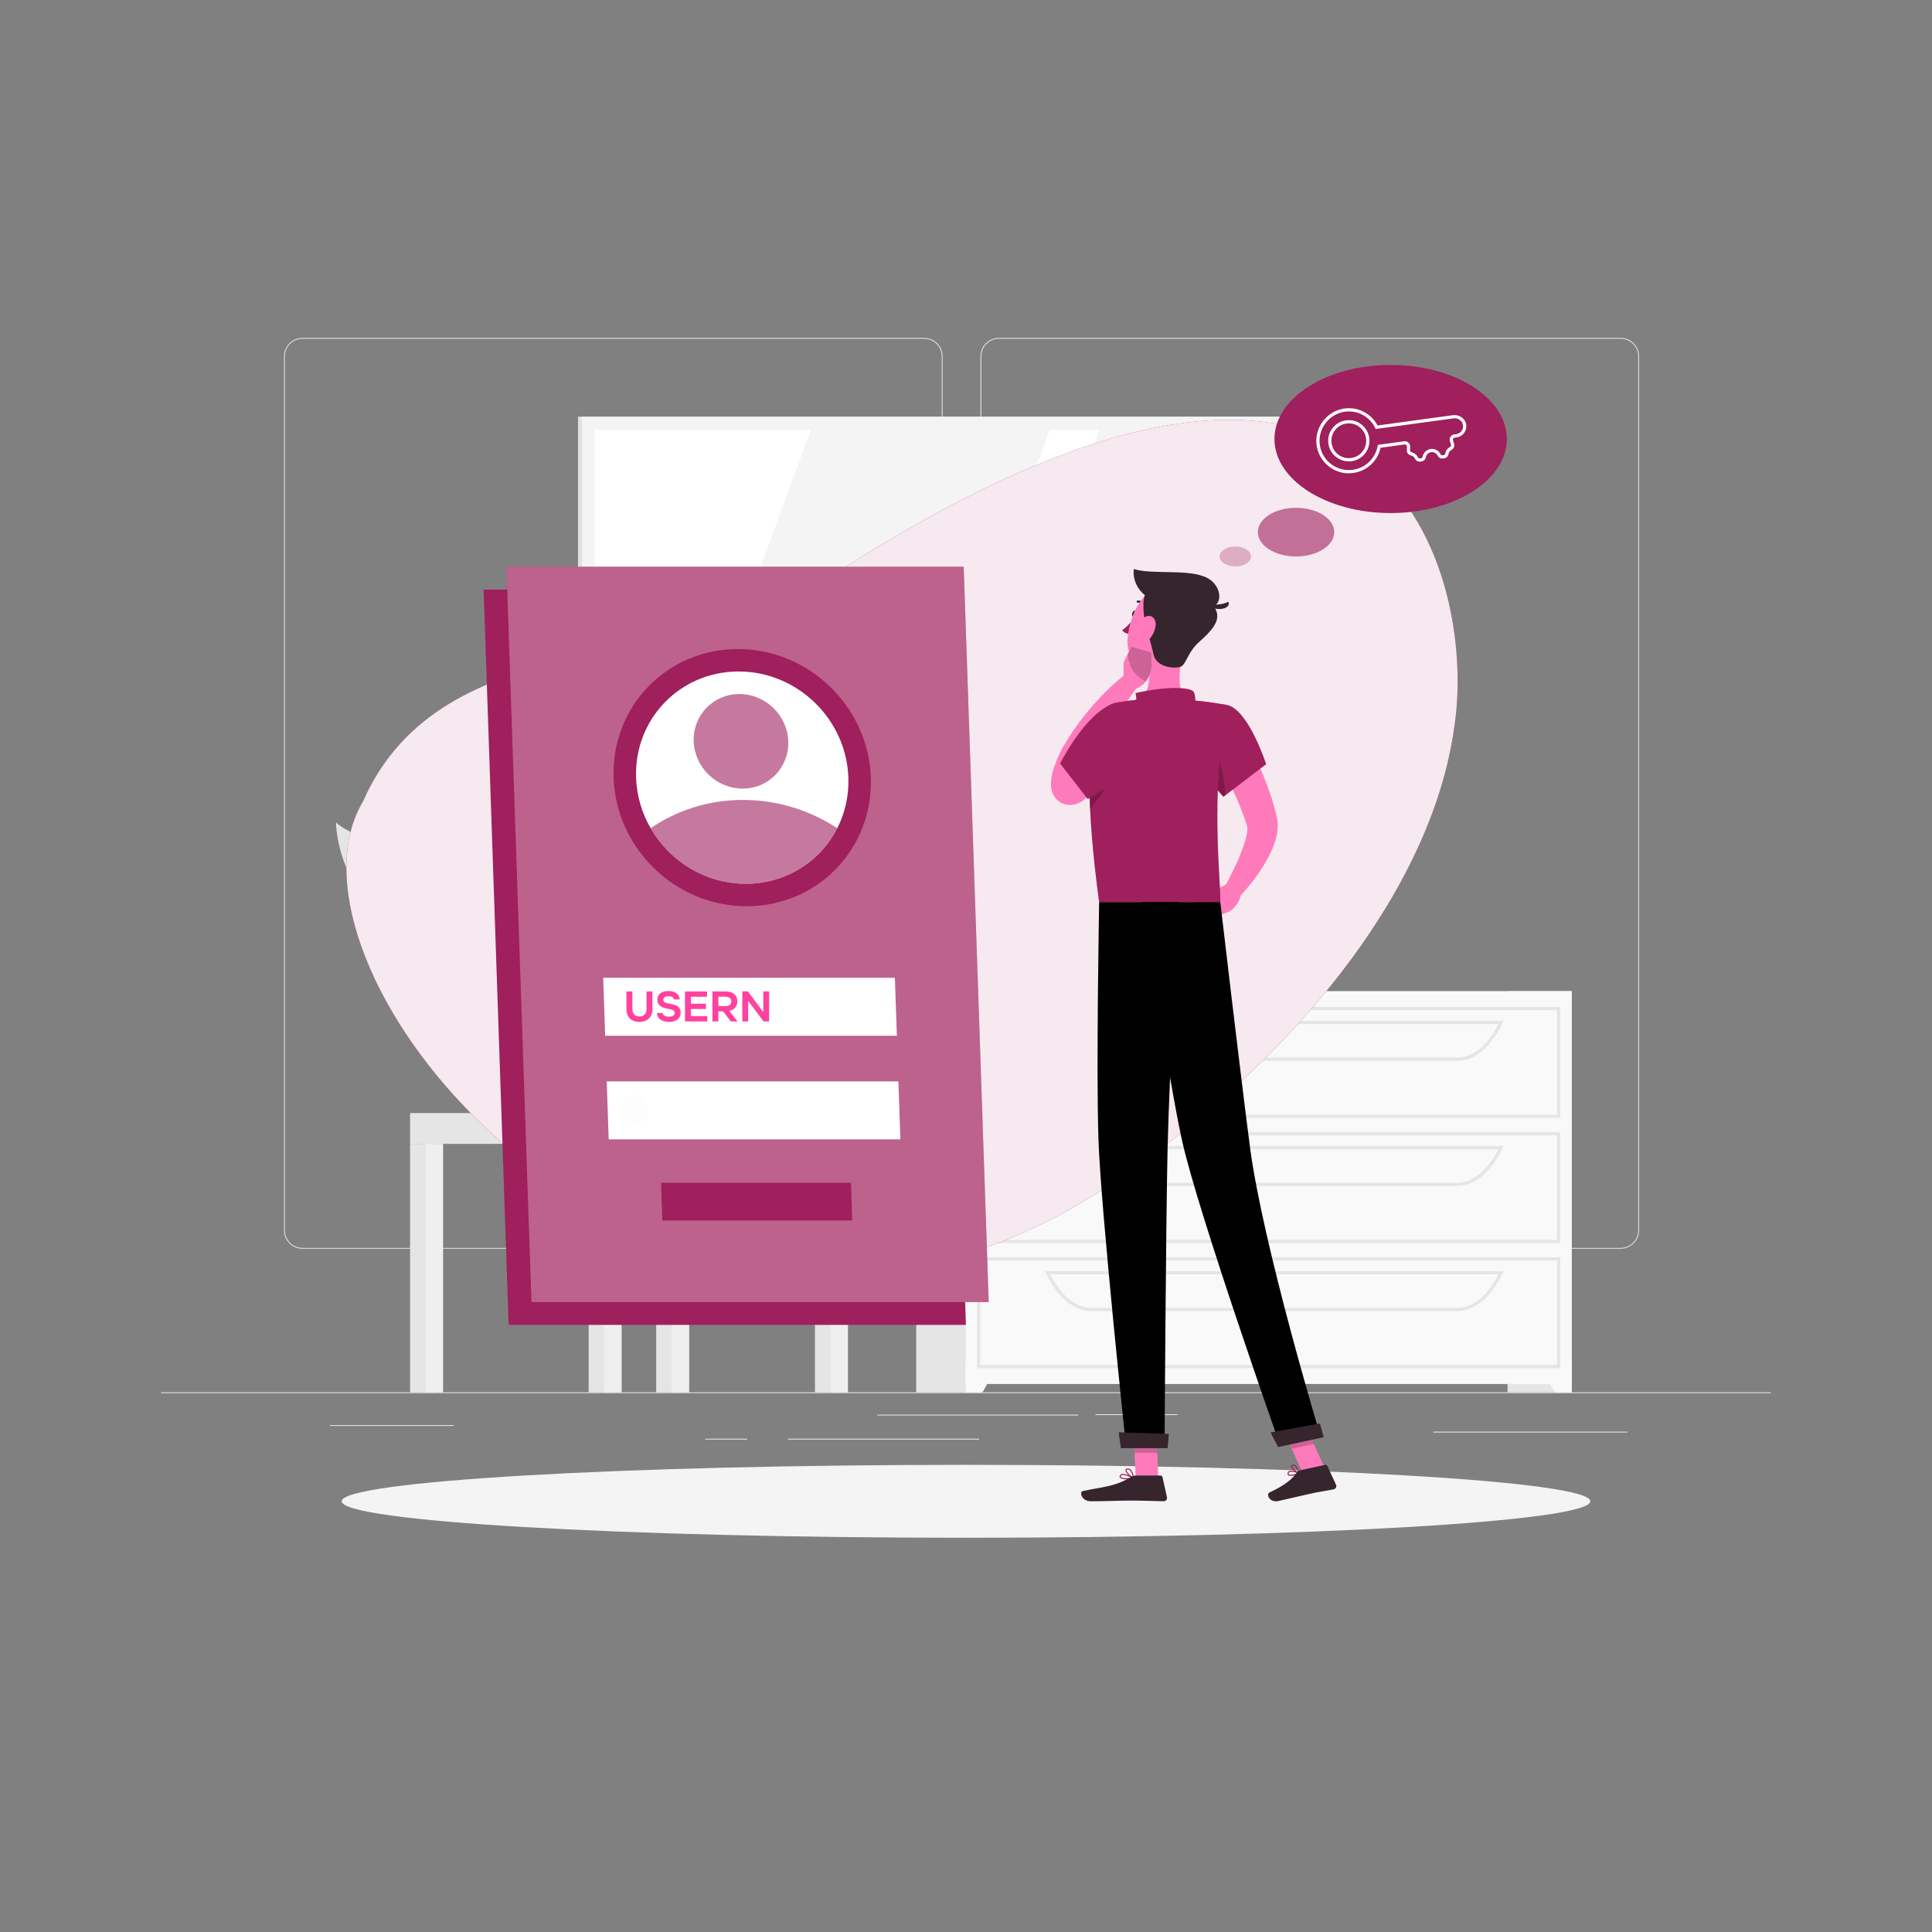 <svg width="160" height="160" viewBox="0 0 160 160" fill="none" xmlns="http://www.w3.org/2000/svg">
    <rect x="0" y="0" width="160" height="160" fill="#808080" stroke="none"/>
    <mask id="mask0_9_535" style="mask-type:luminance" maskUnits="userSpaceOnUse" x="0" y="0" width="160" height="160">
        <path d="M160 0H0V160H160V0Z" fill="white"/>
    </mask>
    <g mask="url(#mask0_9_535)">
        <path d="M146.667 115.373H13.334V115.306H146.667V115.373Z" fill="#EAEAEA"/>
        <path d="M90.723 117.189H97.512V117.122H90.723V117.189Z" fill="#EAEAEA"/>
        <path d="M118.697 118.632H134.786V118.565H118.697V118.632Z" fill="#EAEAEA"/>
        <path d="M72.656 117.222H89.279V117.155H72.656V117.222Z" fill="#EAEAEA"/>
        <path d="M58.4 119.217H61.878V119.15H58.4V119.217Z" fill="#EAEAEA"/>
        <path d="M65.256 119.217H81.09V119.15H65.256V119.217Z" fill="#EAEAEA"/>
        <path d="M27.322 118.091H37.577V118.025H27.322V118.091Z" fill="#EAEAEA"/>
        <path d="M76.539 103.413H25.046C24.206 103.413 23.523 102.731 23.523 101.891V29.509C23.523 28.67 24.206 27.987 25.046 27.987H76.539C77.378 27.987 78.061 28.67 78.061 29.509V101.891C78.061 102.731 77.378 103.413 76.539 103.413ZM25.046 28.054C24.243 28.054 23.59 28.707 23.59 29.509V101.891C23.59 102.694 24.243 103.347 25.046 103.347H76.539C77.341 103.347 77.994 102.694 77.994 101.891V29.509C77.994 28.707 77.341 28.054 76.539 28.054H25.046Z" fill="#EAEAEA"/>
        <path d="M134.216 103.413H82.723C81.884 103.413 81.201 102.731 81.201 101.891V29.509C81.201 28.67 81.884 27.987 82.723 27.987H134.216C135.056 27.987 135.738 28.67 135.738 29.509V101.891C135.738 102.731 135.056 103.413 134.216 103.413ZM82.723 28.054C81.921 28.054 81.268 28.707 81.268 29.509V101.891C81.268 102.694 81.921 103.347 82.723 103.347H134.216C135.019 103.347 135.672 102.694 135.672 101.891V29.509C135.672 28.707 135.019 28.054 134.216 28.054H82.723Z" fill="#EAEAEA"/>
        <path d="M65.588 92.178H47.882L46.807 79.778H64.514L65.588 92.178Z" fill="#E5E5E5"/>
        <path d="M66.506 92.178H48.8L47.725 79.778H65.431L66.506 92.178Z" fill="#EFEFEF"/>
        <path d="M51.219 89.515L50.629 82.441H63.01L63.6 89.515H51.219Z" fill="white"/>
        <path d="M69.57 115.306H67.492V92.178H69.57V115.306Z" fill="#E5E5E5"/>
        <path d="M70.226 115.306H68.783V92.178H70.226V115.306Z" fill="#EFEFEF"/>
        <path d="M50.115 94.73H70.224V92.178H50.115V94.73Z" fill="#EFEFEF"/>
        <path d="M50.828 115.306H48.75V94.73H50.828V115.306Z" fill="#E5E5E5"/>
        <path d="M51.482 115.306H50.039V94.73H51.482V115.306Z" fill="#EFEFEF"/>
        <path d="M36.038 115.306H33.961V94.73H36.038V115.306Z" fill="#E5E5E5"/>
        <path d="M36.695 115.306H35.252V94.73H36.695V115.306Z" fill="#EFEFEF"/>
        <path d="M56.421 115.306H54.344V94.73H56.421V115.306Z" fill="#E5E5E5"/>
        <path d="M57.077 115.306H55.635V94.73H57.077V115.306Z" fill="#EFEFEF"/>
        <path d="M50.116 94.73H33.961V92.178H50.116V94.73Z" fill="#E5E5E5"/>
        <path d="M110.357 69.298H47.869V34.51H110.357V69.298Z" fill="#E0E0E0"/>
        <path d="M113.79 69.298H48.185V34.51H113.79V69.298Z" fill="#F4F4F4"/>
        <path d="M112.716 68.227V35.582H49.256V68.227H112.716Z" fill="white"/>
        <path d="M74.951 68.227L86.932 35.582H67.159L55.178 68.227H74.951Z" fill="#F4F4F4"/>
        <path d="M93.985 68.227L105.966 35.582H91.049L79.068 68.227H93.985Z" fill="#F4F4F4"/>
        <path d="M130.161 115.306H124.85V82.081H130.161V115.306Z" fill="#E5E5E5"/>
        <path d="M128.765 115.306H130.162V112.748H127.301L128.765 115.306Z" fill="#F9F9F9"/>
        <path d="M81.187 115.306H75.875V82.081H81.187V115.306Z" fill="#E5E5E5"/>
        <path d="M130.163 114.616H79.969V82.081H130.163V114.616Z" fill="#F9F9F9"/>
        <path d="M129.212 92.578H80.918V83.39H129.212V92.578ZM81.185 92.312H128.945V83.656H81.185V92.312Z" fill="#E5E5E5"/>
        <path d="M120.71 87.851H90.358C88.948 87.851 87.591 86.714 86.635 84.731L86.543 84.54H124.525L124.433 84.731C123.477 86.714 122.12 87.851 120.71 87.851ZM86.97 84.807C87.872 86.575 89.099 87.584 90.358 87.584H120.71C121.969 87.584 123.196 86.575 124.098 84.807H86.97Z" fill="#E5E5E5"/>
        <path d="M81.366 115.306H79.969V112.748H82.83L81.366 115.306Z" fill="#F9F9F9"/>
        <path d="M129.212 102.943H80.918V93.754H129.212V102.943ZM81.185 102.676H128.945V94.02H81.185V102.676Z" fill="#E5E5E5"/>
        <path d="M120.71 98.215H90.358C88.948 98.215 87.591 97.078 86.635 95.096L86.543 94.904H124.525L124.433 95.096C123.477 97.078 122.12 98.215 120.71 98.215ZM86.97 95.171C87.872 96.939 89.099 97.948 90.358 97.948H120.71C121.969 97.948 123.196 96.939 124.098 95.171H86.97Z" fill="#E5E5E5"/>
        <path d="M129.212 113.307H80.918V104.118H129.212V113.307ZM81.185 113.041H128.945V104.385H81.185V113.041Z" fill="#E5E5E5"/>
        <path d="M120.71 108.579H90.358C88.948 108.579 87.591 107.443 86.635 105.46L86.543 105.269H124.525L124.433 105.46C123.477 107.443 122.12 108.579 120.71 108.579ZM86.97 105.535C87.872 107.304 89.099 108.313 90.358 108.313H120.71C121.969 108.313 123.196 107.304 124.098 105.535H86.97Z" fill="#E5E5E5"/>
        <path d="M45.596 86.475V87.12H45.183L44.842 92.178H39.82L39.479 87.12H39.066V86.475H45.596Z" fill="#E5E5E5"/>
        <path d="M43.942 73.923C43.529 70.91 39.464 70.05 34.304 69.939C29.395 69.835 27.822 68.097 27.822 68.097C27.822 68.097 27.838 75.132 34.912 77.679C41.63 80.097 44.356 76.941 43.942 73.923Z" fill="#E5E5E5"/>
        <path d="M41.434 80.753C41.52 79.514 43.498 77.237 48.257 78.272C51.698 79.02 52.977 77.237 52.977 77.237C52.977 77.237 52.658 82.271 47.483 83.785C42.569 85.222 41.282 82.932 41.434 80.753Z" fill="#E5E5E5"/>
        <path d="M42.52 88.374C42.572 88.374 42.624 88.352 42.66 88.309C43.005 87.902 42.723 86.925 42.333 85.574C41.831 83.84 41.208 81.681 41.736 80.114C42.034 79.229 42.403 78.449 42.76 77.694C43.507 76.115 44.152 74.751 43.614 73.326C43.578 73.231 43.472 73.183 43.377 73.219C43.283 73.255 43.235 73.361 43.27 73.455C43.753 74.734 43.168 75.971 42.428 77.538C42.083 78.266 41.693 79.091 41.388 79.996C40.823 81.673 41.464 83.892 41.98 85.676C42.284 86.727 42.598 87.815 42.38 88.072C42.315 88.15 42.324 88.266 42.402 88.331C42.436 88.36 42.478 88.374 42.52 88.374Z" fill="#E5E5E5"/>
        <path d="M120.492 59.818C118.681 74.276 106.013 88.712 92.083 98.009C56.072 122.226 21.28 81.132 30.059 66.372C36.649 51.4 57.202 55.513 65.945 49.627C115.089 16.315 122.197 47.719 120.492 59.818Z" fill="#A01F5D"/>
        <g opacity="0.9">
            <path d="M120.492 59.818C118.681 74.276 106.013 88.712 92.083 98.009C56.072 122.226 21.28 81.132 30.059 66.372C36.649 51.4 57.202 55.513 65.945 49.627C115.089 16.315 122.197 47.719 120.492 59.818Z" fill="white"/>
        </g>
        <path d="M131.704 124.33C131.704 125.998 108.556 127.35 80.001 127.35C51.445 127.35 28.297 125.998 28.297 124.33C28.297 122.663 51.445 121.311 80.001 121.311C108.556 121.311 131.704 122.663 131.704 124.33Z" fill="#F4F4F4"/>
        <path d="M79.99 109.722H42.123L40.051 48.824H77.917L79.99 109.722Z" fill="#A01F5D"/>
        <path d="M81.881 107.831H44.014L41.941 46.933H79.808L81.881 107.831Z" fill="#A01F5D"/>
        <g opacity="0.3">
            <path d="M81.881 107.831H44.014L41.941 46.933H79.808L81.881 107.831Z" fill="white"/>
        </g>
        <path d="M72.12 64.401C72.32 70.284 67.713 75.052 61.831 75.052C55.948 75.052 51.017 70.284 50.817 64.401C50.616 58.518 55.223 53.75 61.106 53.75C66.988 53.75 71.919 58.518 72.12 64.401Z" fill="#A01F5D"/>
        <path d="M70.259 64.4C70.31 65.918 69.974 67.344 69.339 68.588C67.949 71.328 65.109 73.191 61.767 73.191C58.425 73.191 55.458 71.328 53.882 68.588C53.162 67.344 52.729 65.918 52.677 64.4C52.511 59.544 56.313 55.609 61.169 55.609C66.024 55.609 70.093 59.544 70.259 64.4Z" fill="white"/>
        <g opacity="0.6">
            <path d="M69.34 68.587C67.95 71.327 65.11 73.191 61.768 73.191C58.426 73.191 55.459 71.327 53.883 68.587C56.045 67.109 58.672 66.246 61.531 66.246C64.391 66.246 67.076 67.109 69.34 68.587Z" fill="#A01F5D"/>
        </g>
        <g opacity="0.6">
            <path d="M65.281 61.392C65.354 63.555 63.661 65.308 61.498 65.308C59.336 65.308 57.523 63.555 57.449 61.392C57.376 59.23 59.069 57.477 61.232 57.477C63.394 57.477 65.207 59.23 65.281 61.392Z" fill="#A01F5D"/>
        </g>
        <path d="M74.275 85.777H50.118L49.955 80.977H74.111L74.275 85.777Z" fill="white"/>
        <path d="M74.566 94.357H50.41L50.246 89.557H74.402L74.566 94.357Z" fill="white"/>
        <path d="M70.578 101.078H54.854L54.748 97.954H70.472L70.578 101.078Z" fill="#A01F5D"/>
        <g opacity="0.01">
            <path d="M52.534 90.641C53.196 90.641 53.734 91.179 53.734 91.841C53.734 92.503 53.196 93.041 52.534 93.041C51.872 93.041 51.334 92.503 51.334 91.841C51.334 91.179 51.872 90.641 52.534 90.641Z" fill="#A01F5D"/>
        </g>
        <path d="M52.954 84.632C53.557 84.632 54.032 84.285 54.032 83.576V82.107H53.544V83.52C53.544 83.979 53.314 84.179 52.957 84.179C52.6 84.179 52.373 83.979 52.373 83.52V82.107H51.877V83.576C51.877 84.285 52.352 84.632 52.954 84.632Z" fill="#FF429E"/>
        <path d="M55.407 84.195C55.087 84.195 54.901 84.085 54.874 83.891H54.397C54.434 84.352 54.807 84.629 55.402 84.629C55.98 84.629 56.37 84.371 56.37 83.861C56.37 83.493 56.164 83.264 55.66 83.165L55.38 83.107C55.077 83.051 54.935 82.973 54.935 82.792C54.935 82.6 55.098 82.501 55.364 82.501C55.618 82.501 55.788 82.597 55.821 82.768H56.295C56.252 82.349 55.93 82.069 55.359 82.069C54.773 82.069 54.442 82.352 54.442 82.792C54.442 83.171 54.676 83.416 55.186 83.515L55.463 83.571C55.764 83.629 55.874 83.728 55.874 83.891C55.874 84.083 55.693 84.195 55.407 84.195Z" fill="#FF429E"/>
        <path d="M58.573 84.589V84.149H57.221V83.56H58.467V83.123H57.221V82.547H58.554V82.107H56.73V84.589H58.573Z" fill="#FF429E"/>
        <path d="M59.493 83.32V82.544H60.071C60.394 82.544 60.565 82.685 60.565 82.931C60.565 83.181 60.394 83.32 60.071 83.32H59.493ZM59.493 83.757H59.885L60.525 84.589H61.079L60.407 83.72C60.834 83.621 61.063 83.32 61.063 82.931C61.063 82.448 60.738 82.107 60.117 82.107H59.002V84.589H59.493V83.757Z" fill="#FF429E"/>
        <path d="M61.477 82.104V84.589H61.962V82.885L63.234 84.592H63.695V82.107H63.213V83.813L61.938 82.104H61.477Z" fill="#FF429E"/>
        <g opacity="0.3">
            <path d="M103.601 46.085C103.601 46.542 103.019 46.912 102.302 46.912C101.585 46.912 101.004 46.542 101.004 46.085C101.004 45.628 101.585 45.257 102.302 45.257C103.019 45.257 103.601 45.628 103.601 46.085Z" fill="#A01F5D"/>
        </g>
        <g opacity="0.6">
            <path d="M110.496 44.069C110.496 45.182 109.08 46.085 107.333 46.085C105.586 46.085 104.17 45.182 104.17 44.069C104.17 42.955 105.586 42.053 107.333 42.053C109.08 42.053 110.496 42.955 110.496 44.069Z" fill="#A01F5D"/>
        </g>
        <path d="M124.791 36.355C124.791 39.743 120.482 42.489 115.168 42.489C109.853 42.489 105.545 39.743 105.545 36.355C105.545 32.968 109.853 30.222 115.168 30.222C120.482 30.222 124.791 32.968 124.791 36.355Z" fill="#A01F5D"/>
        <path d="M111.514 39.19C110.98 39.153 110.471 38.958 110.039 38.619C109.461 38.165 109.1 37.51 109.024 36.777C108.879 35.376 109.893 34.058 111.284 33.84C112.429 33.66 113.542 34.219 114.082 35.237L120.332 34.383C120.838 34.314 121.326 34.646 121.417 35.124C121.465 35.378 121.409 35.633 121.258 35.843C121.107 36.052 120.884 36.187 120.628 36.221L120.464 36.244C120.415 36.25 120.374 36.277 120.348 36.318C120.321 36.359 120.315 36.409 120.329 36.456L120.418 36.746C120.479 36.942 120.396 37.153 120.22 37.246C120.083 37.319 119.983 37.453 119.955 37.606C119.921 37.793 119.785 37.93 119.61 37.954L119.481 37.971C119.307 37.995 119.139 37.9 119.055 37.729C118.957 37.53 118.743 37.416 118.522 37.446C118.3 37.476 118.123 37.644 118.081 37.862C118.046 38.05 117.91 38.186 117.736 38.209L117.61 38.227C117.437 38.25 117.268 38.155 117.184 37.985C117.115 37.845 116.983 37.742 116.831 37.709C116.636 37.666 116.499 37.486 116.505 37.28L116.513 36.977C116.515 36.928 116.495 36.882 116.459 36.85C116.422 36.817 116.377 36.802 116.326 36.809L114.334 37.081C114.092 38.182 113.193 39.017 112.067 39.17C111.881 39.196 111.696 39.202 111.514 39.19ZM111.325 34.103C110.072 34.3 109.158 35.487 109.289 36.75C109.358 37.41 109.682 38 110.204 38.41C110.725 38.819 111.374 38.996 112.032 38.906C113.074 38.764 113.902 37.972 114.091 36.938L114.109 36.843L116.29 36.545C116.416 36.527 116.542 36.566 116.637 36.651C116.731 36.736 116.783 36.857 116.78 36.984L116.772 37.288C116.769 37.364 116.819 37.434 116.888 37.449C117.122 37.5 117.317 37.652 117.423 37.867C117.449 37.919 117.502 37.972 117.574 37.962L117.7 37.945C117.772 37.935 117.809 37.87 117.82 37.813C117.882 37.481 118.15 37.228 118.486 37.182C118.821 37.136 119.146 37.309 119.295 37.611C119.321 37.664 119.373 37.717 119.445 37.707L119.574 37.689C119.645 37.679 119.682 37.615 119.693 37.557C119.737 37.322 119.883 37.123 120.094 37.011C120.157 36.978 120.186 36.898 120.163 36.825L120.074 36.534C120.036 36.413 120.054 36.282 120.123 36.175C120.191 36.068 120.302 35.996 120.428 35.979L120.592 35.957C120.775 35.932 120.934 35.836 121.042 35.687C121.149 35.538 121.189 35.355 121.155 35.174C121.09 34.833 120.736 34.597 120.368 34.648L113.928 35.527L113.886 35.44C113.417 34.474 112.389 33.936 111.325 34.103ZM111.584 38.206C111.255 38.184 110.939 38.066 110.67 37.862C110.307 37.586 110.073 37.185 110.011 36.733C109.949 36.281 110.067 35.831 110.343 35.468C110.619 35.105 111.02 34.872 111.472 34.81C111.925 34.748 112.374 34.866 112.737 35.142C113.1 35.417 113.333 35.818 113.395 36.271C113.457 36.723 113.339 37.172 113.064 37.535C112.788 37.898 112.387 38.133 111.934 38.194C111.817 38.211 111.7 38.214 111.584 38.206ZM111.805 35.064C111.707 35.057 111.608 35.061 111.508 35.074C111.126 35.127 110.788 35.324 110.555 35.63C110.322 35.936 110.223 36.315 110.275 36.697C110.327 37.078 110.524 37.416 110.831 37.65C111.138 37.882 111.517 37.982 111.898 37.93C112.28 37.878 112.619 37.68 112.851 37.374C113.084 37.067 113.183 36.689 113.131 36.307C113.079 35.925 112.882 35.586 112.576 35.354C112.349 35.182 112.083 35.083 111.805 35.064Z" fill="white"/>
        <path d="M94.109 50.886C94.069 51.031 93.959 51.128 93.864 51.102C93.768 51.076 93.724 50.937 93.764 50.791C93.804 50.645 93.914 50.548 94.009 50.574C94.104 50.6 94.149 50.74 94.109 50.886Z" fill="#36252D"/>
        <path d="M93.974 51.132C93.974 51.132 93.41 51.882 92.933 52.188C93.125 52.5 93.594 52.511 93.594 52.511L93.974 51.132Z" fill="#A01F5C"/>
        <path d="M94.867 50.223C94.888 50.224 94.91 50.218 94.929 50.203C94.967 50.173 94.973 50.117 94.942 50.078C94.634 49.696 94.226 49.732 94.208 49.734C94.159 49.739 94.124 49.782 94.129 49.831C94.134 49.88 94.177 49.915 94.225 49.91C94.239 49.909 94.558 49.885 94.804 50.19C94.82 50.21 94.843 50.221 94.867 50.223Z" fill="#36252D"/>
        <path d="M98.034 53.858C97.673 55.209 97.381 57.094 98.277 58.073C98.277 58.073 97.808 59.437 95.264 59.263C92.467 59.072 94.001 57.952 94.001 57.952C95.189 57.671 95.269 56.346 95.076 55.264L98.034 53.858Z" fill="#FF7ABA"/>
        <path d="M99.06 51.916C98.456 53.677 98.193 54.739 97.035 55.409C95.293 56.417 93.308 54.988 93.373 53.082C93.431 51.367 94.408 48.775 96.358 48.545C98.279 48.318 99.663 50.155 99.06 51.916Z" fill="#FF7ABA"/>
        <path d="M94.854 51.698C94.782 51.452 94.494 49.569 94.916 49.115C95.338 48.66 99.744 49.309 100.355 49.998C101.368 51.141 100.549 52.044 99.275 53.194C98.318 54.059 98.212 55.1 97.751 55.223C96.942 55.437 95.732 55.101 95.544 54.24C95.356 53.379 94.854 51.698 94.854 51.698Z" fill="#36252D"/>
        <path d="M99.963 47.853C98.443 47.079 95.458 47.616 93.899 47.126C93.786 47.943 94.192 49.293 95.752 49.755C95.752 49.755 97.972 50.347 99.718 50.395C101.463 50.443 101.254 48.51 99.963 47.853Z" fill="#36252D"/>
        <path d="M100.06 50.035C100.06 50.035 101.021 50.21 101.738 49.83C101.983 50.558 100.36 50.642 100.06 50.035Z" fill="#36252D"/>
        <path d="M95.702 51.83C95.64 52.314 95.383 52.755 95.092 53.035C94.653 53.457 94.247 53.148 94.212 52.596C94.18 52.099 94.371 51.28 94.886 51.066C95.394 50.856 95.773 51.277 95.702 51.83Z" fill="#FF7ABA"/>
        <path d="M102.377 59.808C102.733 60.378 103.027 60.924 103.332 61.491C103.636 62.053 103.91 62.63 104.18 63.213C104.71 64.382 105.185 65.587 105.54 66.874C105.587 67.032 105.623 67.2 105.663 67.364L105.721 67.611L105.751 67.734L105.785 67.937C105.861 68.479 105.794 68.921 105.702 69.311C105.511 70.088 105.202 70.708 104.872 71.299C104.197 72.47 103.41 73.467 102.503 74.412L101.38 73.562C101.933 72.511 102.48 71.41 102.883 70.352C103.078 69.826 103.242 69.29 103.29 68.85C103.313 68.634 103.298 68.448 103.268 68.379L103.162 68.053C103.118 67.919 103.08 67.786 103.027 67.651C102.643 66.575 102.154 65.494 101.622 64.429C101.097 63.367 100.516 62.286 99.944 61.278L102.377 59.808Z" fill="#FF7ABA"/>
        <path d="M101.664 73.18L100.439 73.83L101.847 75.478C101.847 75.478 102.726 74.884 102.765 73.976L101.664 73.18Z" fill="#FF7ABA"/>
        <path d="M98.793 74.846L100.301 76.043L101.848 75.478L100.44 73.83L98.793 74.846Z" fill="#FF7ABA"/>
        <path d="M93.041 56.57L93.052 54.822L95.367 55.102C95.367 55.102 95.327 56.605 94.035 57.047L93.041 56.57Z" fill="#FF7ABA"/>
        <path d="M93.707 53.564L95.337 54.032L95.367 55.102L93.053 54.822L93.707 53.564Z" fill="#FF7ABA"/>
        <g opacity="0.2">
            <path d="M95.337 54.032L93.708 53.563L93.391 54.171C93.431 55.203 94.06 56.051 94.895 56.432C95.348 55.837 95.367 55.101 95.367 55.101L95.337 54.032Z" fill="black"/>
        </g>
        <path d="M98.813 58.889C99.063 58.535 99.053 57.418 98.786 57.221C98.356 56.903 96.515 56.83 94.035 57.4C94.302 58.482 93.731 59.049 93.731 59.049L98.813 58.889Z" fill="#A01F5D"/>
        <path d="M107.148 122.196C106.959 122.237 106.771 122.248 106.681 122.171C106.643 122.138 106.604 122.076 106.638 121.964C106.655 121.906 106.694 121.862 106.752 121.834C107.006 121.713 107.587 121.95 107.612 121.96C107.628 121.967 107.639 121.982 107.64 122C107.64 122.018 107.63 122.034 107.615 122.041C107.526 122.084 107.337 122.156 107.148 122.196ZM106.843 121.897C106.823 121.901 106.806 121.907 106.79 121.914C106.755 121.931 106.733 121.956 106.723 121.99C106.699 122.07 106.729 122.095 106.739 122.103C106.839 122.189 107.214 122.11 107.478 122.004C107.299 121.941 107.009 121.861 106.843 121.897Z" fill="#A01F5D"/>
        <path d="M107.603 122.045C107.596 122.046 107.589 122.046 107.581 122.044C107.369 121.982 106.916 121.66 106.91 121.447C106.909 121.408 106.923 121.339 107.024 121.303C107.089 121.28 107.155 121.286 107.221 121.319C107.471 121.447 107.63 121.966 107.636 121.988C107.641 122.004 107.637 122.021 107.625 122.033C107.619 122.039 107.611 122.043 107.603 122.045ZM107.072 121.382C107.066 121.383 107.06 121.385 107.053 121.387C106.998 121.406 106.999 121.433 106.999 121.445C107.002 121.571 107.301 121.823 107.521 121.926C107.466 121.776 107.341 121.48 107.18 121.398C107.144 121.379 107.108 121.374 107.072 121.382Z" fill="#A01F5D"/>
        <path d="M93.298 122.511C93.058 122.511 92.825 122.478 92.747 122.37C92.72 122.332 92.698 122.267 92.751 122.176C92.78 122.124 92.827 122.089 92.891 122.072C93.204 121.987 93.859 122.36 93.887 122.376C93.903 122.386 93.912 122.404 93.909 122.422C93.906 122.44 93.892 122.455 93.874 122.459C93.754 122.482 93.523 122.511 93.298 122.511ZM93.001 122.147C92.969 122.147 92.941 122.151 92.915 122.158C92.874 122.169 92.846 122.189 92.828 122.22C92.796 122.275 92.808 122.302 92.819 122.318C92.906 122.439 93.38 122.442 93.729 122.393C93.555 122.303 93.22 122.147 93.001 122.147Z" fill="#A01F5D"/>
        <path d="M93.866 122.459C93.859 122.459 93.853 122.458 93.847 122.455C93.621 122.354 93.173 121.948 93.207 121.736C93.215 121.686 93.25 121.624 93.372 121.612C93.463 121.603 93.546 121.628 93.619 121.688C93.857 121.884 93.908 122.39 93.91 122.411C93.912 122.427 93.904 122.442 93.892 122.451C93.884 122.457 93.875 122.459 93.866 122.459ZM93.408 121.699C93.399 121.699 93.39 121.7 93.381 121.701C93.301 121.709 93.296 121.74 93.295 121.75C93.274 121.878 93.579 122.196 93.81 122.335C93.786 122.188 93.719 121.885 93.562 121.757C93.515 121.718 93.464 121.699 93.408 121.699Z" fill="#A01F5D"/>
        <path d="M95.928 122.415H94.052L93.865 118.071H95.741L95.928 122.415Z" fill="#FF7ABA"/>
        <path d="M109.695 121.547L107.862 121.943L106.021 117.898L107.855 117.501L109.695 121.547Z" fill="#FF7ABA"/>
        <path d="M107.685 121.759L109.744 121.314C109.819 121.297 109.895 121.335 109.927 121.405L110.642 122.956C110.716 123.117 110.618 123.306 110.444 123.34C109.723 123.483 109.364 123.517 108.458 123.713C107.901 123.834 106.643 124.14 105.874 124.307C105.121 124.47 104.839 123.734 105.139 123.597C106.485 122.982 107.047 122.441 107.411 121.936C107.477 121.846 107.575 121.783 107.685 121.759Z" fill="#36252D"/>
        <path d="M94.065 122.198H96.114C96.19 122.198 96.257 122.251 96.273 122.326L96.644 123.993C96.682 124.166 96.551 124.33 96.374 124.327C95.635 124.314 94.567 124.271 93.639 124.271C92.553 124.271 91.615 124.33 90.341 124.33C89.572 124.33 89.358 123.551 89.68 123.481C91.147 123.16 92.345 123.126 93.613 122.344C93.751 122.259 93.903 122.198 94.065 122.198Z" fill="#36252D"/>
        <path d="M101.645 58.395C103.403 58.798 104.852 63.286 104.852 63.286L101.322 65.977C101.322 65.977 100.027 64.755 99.45 62.51C98.846 60.158 99.847 57.983 101.645 58.395Z" fill="#A01F5D"/>
        <g opacity="0.4">
            <path d="M101.645 58.395C103.403 58.798 104.852 63.286 104.852 63.286L101.322 65.977C101.322 65.977 100.027 64.755 99.45 62.51C98.846 60.158 99.847 57.983 101.645 58.395Z" fill="#A01F5D"/>
        </g>
        <path d="M92.402 63.751C91.963 64.225 91.526 64.646 91.073 65.079C90.848 65.294 90.618 65.506 90.383 65.713L90.029 66.023L89.939 66.1C89.896 66.137 89.844 66.181 89.787 66.224C89.67 66.311 89.542 66.412 89.272 66.528C89.13 66.583 88.946 66.656 88.624 66.662C88.471 66.665 88.263 66.638 88.064 66.563C87.861 66.488 87.665 66.358 87.53 66.224C87.251 65.943 87.167 65.698 87.112 65.533C87.061 65.364 87.046 65.243 87.036 65.137C87.019 64.93 87.03 64.79 87.041 64.66C87.054 64.532 87.072 64.421 87.091 64.317C87.169 63.906 87.28 63.574 87.401 63.242C87.522 62.913 87.658 62.597 87.815 62.278C87.984 61.938 88.148 61.692 88.311 61.408C88.97 60.306 89.743 59.301 90.564 58.352C91.404 57.411 92.285 56.55 93.298 55.761L94.28 56.771C93.59 57.693 92.912 58.682 92.286 59.657C91.66 60.639 91.079 61.639 90.579 62.656C90.464 62.907 90.323 63.182 90.243 63.392C90.149 63.622 90.063 63.868 89.992 64.111C89.922 64.351 89.866 64.602 89.841 64.785C89.835 64.829 89.832 64.868 89.832 64.89C89.831 64.911 89.837 64.922 89.834 64.866C89.832 64.835 89.829 64.789 89.8 64.691C89.767 64.598 89.717 64.422 89.492 64.195C89.384 64.089 89.221 63.977 89.053 63.917C88.89 63.853 88.719 63.835 88.604 63.835C88.357 63.841 88.247 63.891 88.174 63.917C88.043 63.974 88.04 63.989 88.042 63.983L88.144 63.89L88.464 63.596L89.102 62.999C89.523 62.602 89.948 62.178 90.349 61.784L92.402 63.751Z" fill="#FF7ABA"/>
        <g opacity="0.2">
            <path d="M100.139 61.695C101.094 62.64 101.405 64.361 101.479 65.857L101.323 65.977C101.323 65.977 100.026 64.754 99.449 62.51C99.414 62.37 99.383 62.229 99.357 62.091L100.139 61.695Z" fill="black"/>
        </g>
        <path d="M90.537 60.276C90.153 62.302 89.914 66.463 91.027 74.704H101.059C101.128 73.164 100.161 65.651 101.646 58.395C101.646 58.395 99.926 58.05 98.287 57.971C97.006 57.909 95.15 57.868 94.023 57.971C93.552 58.014 93.091 58.082 92.679 58.155C91.594 58.347 90.742 59.194 90.537 60.276Z" fill="#A01F5D"/>
        <g opacity="0.4">
            <path d="M90.537 60.276C90.153 62.302 89.914 66.463 91.027 74.704H101.059C101.128 73.164 100.161 65.651 101.646 58.395C101.646 58.395 99.926 58.05 98.287 57.971C97.006 57.909 95.15 57.868 94.023 57.971C93.552 58.014 93.091 58.082 92.679 58.155C91.594 58.347 90.742 59.194 90.537 60.276Z" fill="#A01F5D"/>
        </g>
        <g opacity="0.2">
            <path d="M92.071 63.271L90.258 62.837C90.202 63.935 90.197 65.296 90.279 66.978C91.114 66.028 92.178 64.547 92.071 63.271Z" fill="black"/>
        </g>
        <g opacity="0.2">
            <path d="M93.865 118.073L93.961 120.311H95.838L95.742 118.073H93.865Z" fill="black"/>
        </g>
        <g opacity="0.2">
            <path d="M107.854 117.502L106.02 117.899L106.969 119.984L108.803 119.587L107.854 117.502Z" fill="black"/>
        </g>
        <path d="M94.586 74.704C94.586 74.704 96.715 89.038 97.883 94.408C99.163 100.289 106.025 119.745 106.025 119.745L109.382 119.018C109.382 119.018 104.584 103.163 103.51 94.942C102.685 88.626 101.059 74.704 101.059 74.704H94.586Z" fill="black"/>
        <path d="M105.221 118.624C105.207 118.628 105.847 119.839 105.847 119.839L109.624 119.021L109.306 117.885L105.221 118.624Z" fill="#36252D"/>
        <g opacity="0.3">
            <path d="M95.931 79.811C98.392 80.294 98.132 89.473 97.836 94.194C97.126 90.856 96.087 84.435 95.377 79.878C95.54 79.796 95.724 79.77 95.931 79.811Z" fill="black"/>
        </g>
        <path d="M91.027 74.704C91.027 74.704 90.769 88.728 90.973 94.448C91.185 100.398 93.263 119.878 93.263 119.878H96.441C96.441 119.878 96.558 100.745 96.699 94.902C96.853 88.532 97.622 74.704 97.622 74.704H91.027Z" fill="black"/>
        <path d="M92.651 118.612C92.636 118.612 92.83 119.931 92.83 119.931H96.696L96.8 118.754L92.651 118.612Z" fill="#36252D"/>
        <path d="M94.469 60.891C95.368 63.315 90.084 66.17 90.084 66.17L87.797 63.229C87.797 63.229 89.323 60.191 91.195 58.822C93.509 57.131 93.784 59.046 94.469 60.891Z" fill="#A01F5D"/>
        <g opacity="0.4">
            <path d="M94.469 60.891C95.368 63.315 90.084 66.17 90.084 66.17L87.797 63.229C87.797 63.229 89.323 60.191 91.195 58.822C93.509 57.131 93.784 59.046 94.469 60.891Z" fill="#A01F5D"/>
        </g>
    </g>
</svg>
